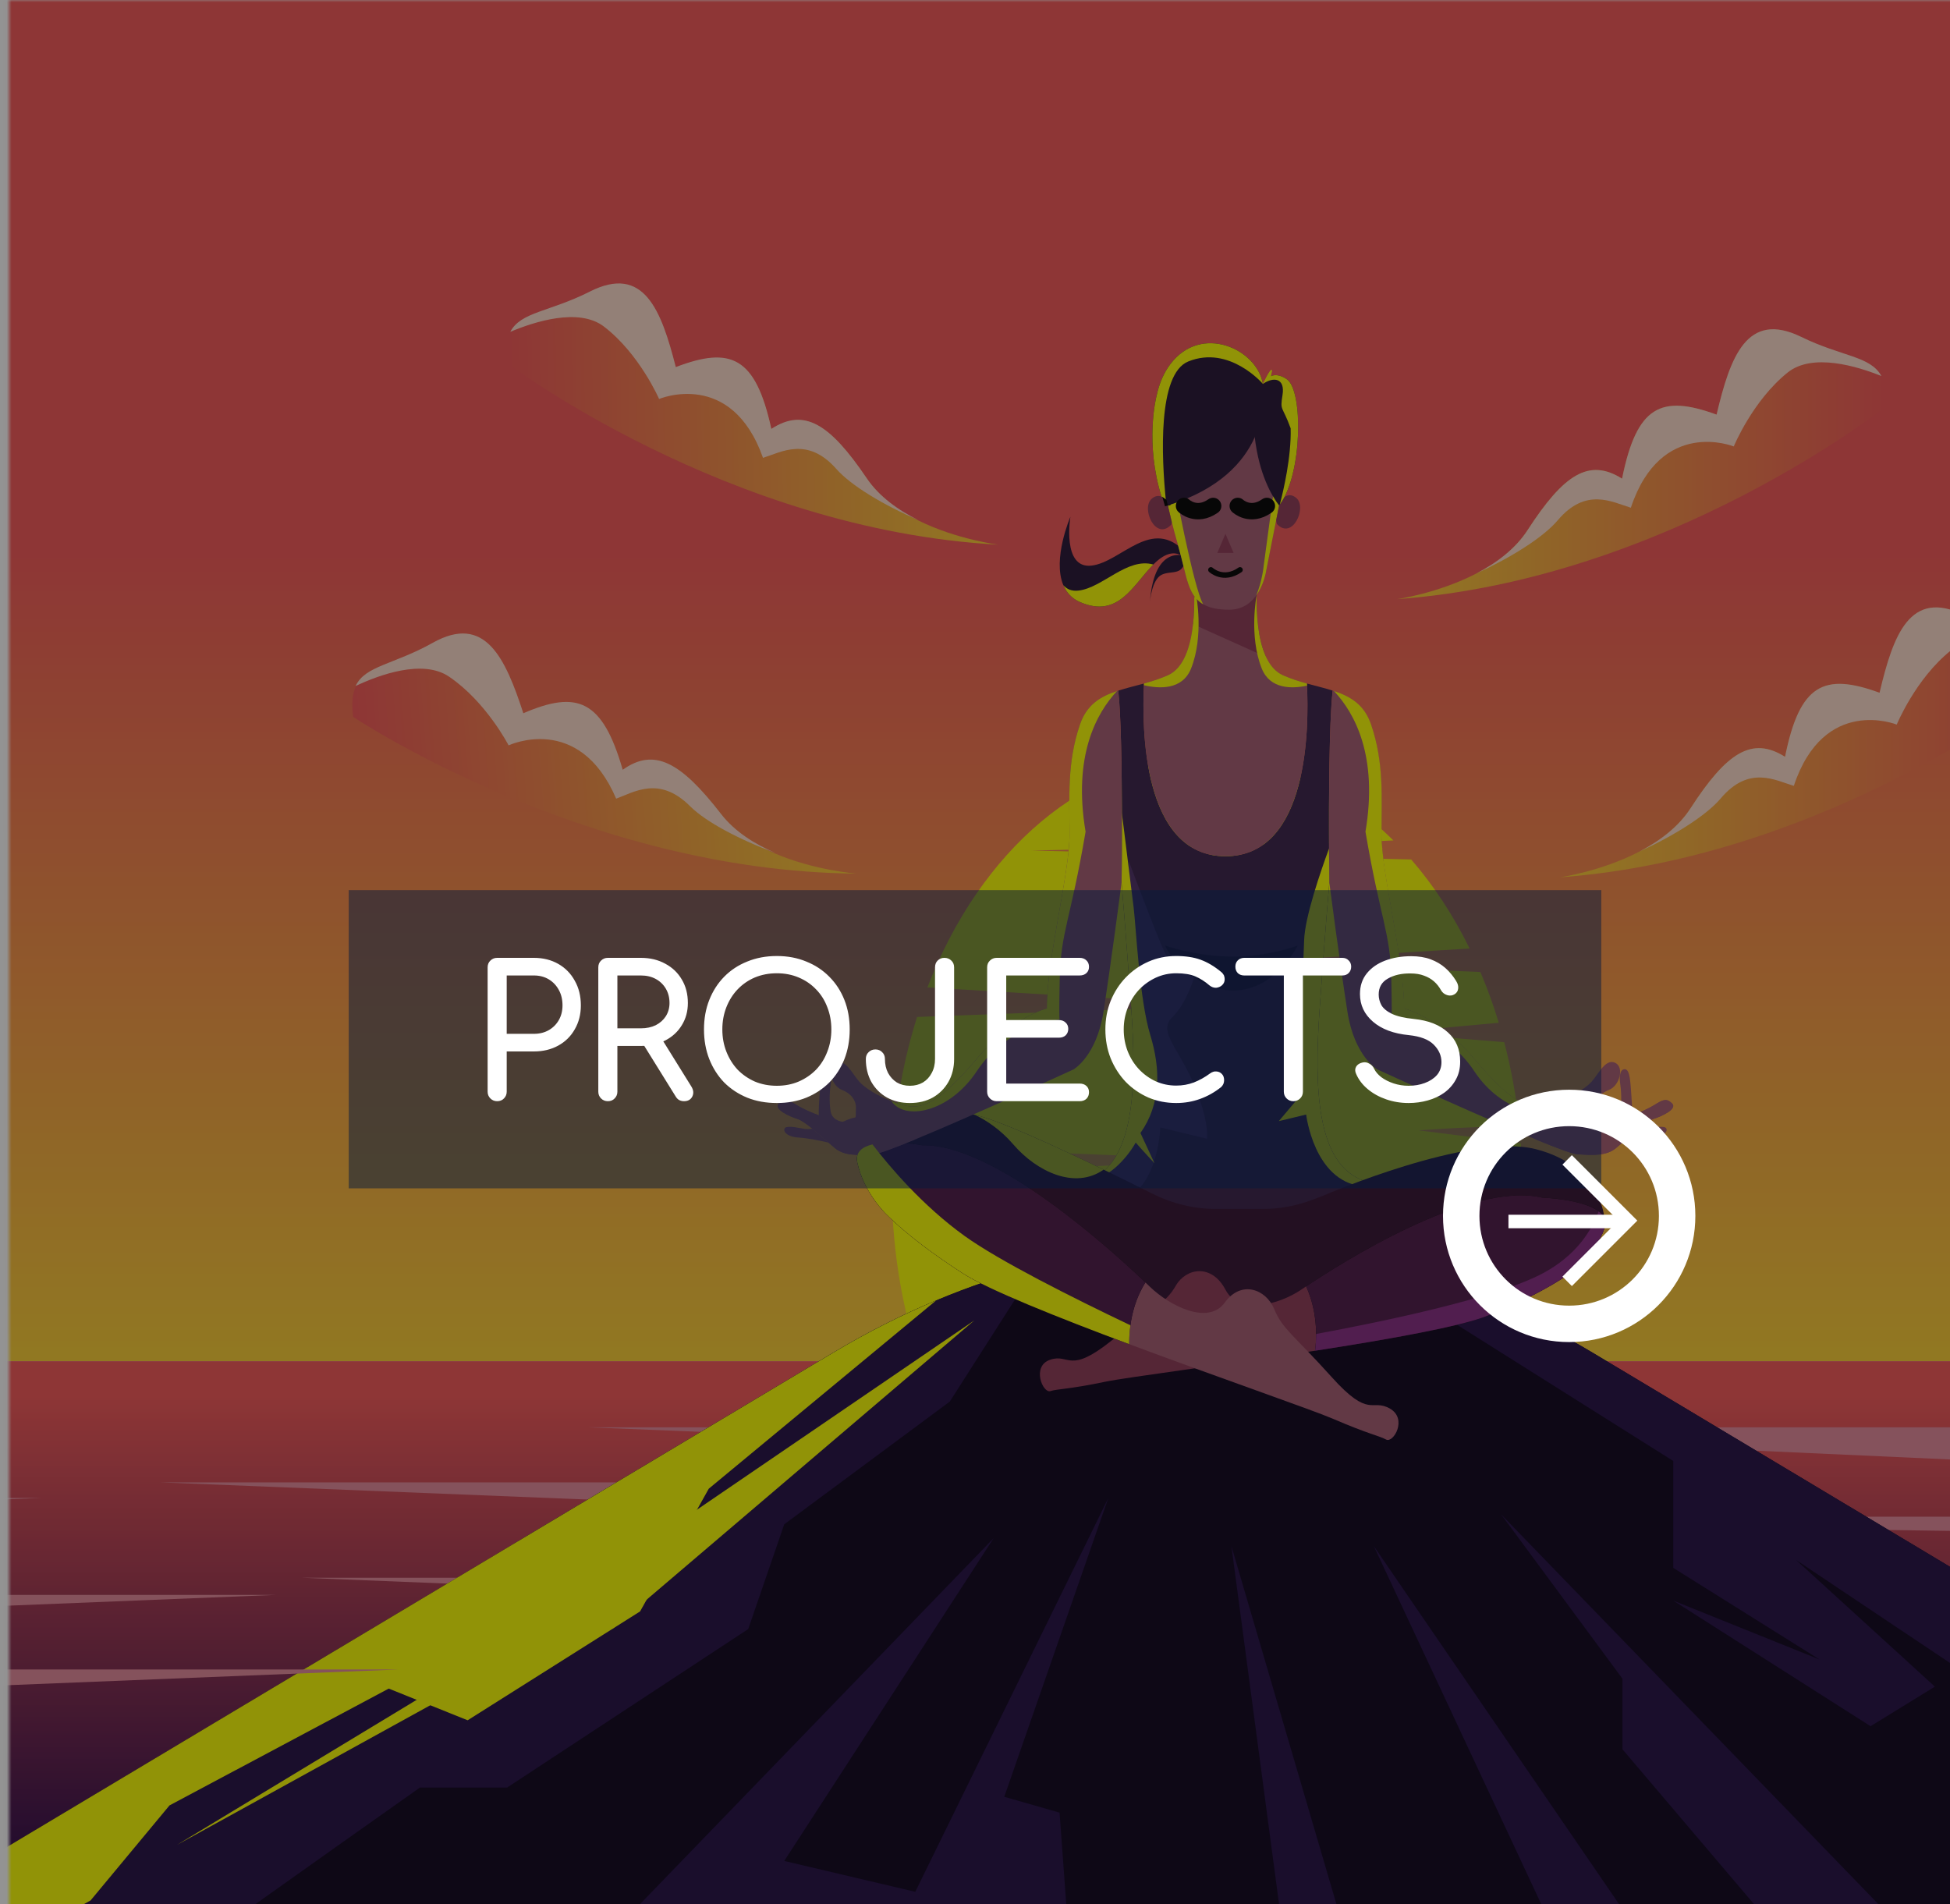 <svg width="425" height="415" viewBox="0 0 425 415" fill="none" xmlns="http://www.w3.org/2000/svg">
<rect x="0" y="0" width="425" height="415" fill="#333333" stroke="none"/>
<g clip-path="url(#clip0_189_166)">
<rect width="425" height="415" fill="white"/>
<mask id="mask0_189_166" style="mask-type:alpha" maskUnits="userSpaceOnUse" x="1" y="0" width="453" height="454">
<rect x="1.978" width="452.022" height="454" fill="#D9D9D9"/>
</mask>
<g mask="url(#mask0_189_166)">
<path d="M434.629 -22H-62.274V296.669H434.629V-22Z" fill="url(#paint0_linear_189_166)"/>
<path d="M331.781 258.236C331.781 309.632 301.018 351.295 263.071 351.295C225.123 351.295 194.362 309.632 194.362 258.236C194.362 257.529 194.366 256.824 194.381 256.122L268.375 252.829L194.638 249.815C195.297 239.893 197.102 230.419 199.879 221.641L268.373 219.136L202.128 215.21C213.595 185.472 236.582 165.175 263.069 165.175C278.264 165.175 292.307 171.856 303.685 183.168C285.266 184.14 224.728 185.374 224.728 185.374L307.563 187.318C312.447 192.941 316.743 199.478 320.304 206.726L270.684 209.748L322.644 211.842C324.156 215.388 325.498 219.084 326.655 222.907L302.774 225.089L327.849 227.14C329.399 233.059 330.518 239.251 331.155 245.651C324.551 245.188 309.189 246.361 309.189 246.361L331.454 249.165C331.671 252.153 331.781 255.179 331.781 258.236Z" fill="#FCFF00"/>
<path d="M434.629 296.67H-62.274V426.668H434.629V296.67Z" fill="url(#paint1_linear_189_166)"/>
<path d="M435.224 311.073H270.258L435.224 318.55V311.073Z" fill="#E5889A"/>
<path d="M435.221 330.562H207.005L435.221 333.794V330.562Z" fill="#E5889A"/>
<path d="M221.054 323.083H35.042L221.054 330.561" fill="#E5889A"/>
<path d="M251.943 343.869H65.931L251.943 351.347" fill="#E5889A"/>
<path d="M314.06 311.073H128.048L314.06 318.55" fill="#E5889A"/>
<path d="M434.629 347.245V426.668H-38.803L112.487 336.155H112.489L178.486 296.669L181.578 294.82C188.951 290.408 196.447 286.612 204.034 283.428C211.224 280.411 218.495 277.94 225.817 276.025C252.155 269.125 279.156 269.358 305.451 276.718C319.651 280.69 333.645 286.744 347.219 294.877L350.209 296.669L434.629 347.245Z" fill="#0C011C"/>
<path d="M434.629 368.882L391.45 339.986L421.708 367.596L407.686 376.222L364.683 348.844L396.546 361.669L364.683 341.712V318.415L302.903 279.502L305.451 276.718C319.651 280.69 333.645 286.744 347.219 294.878L350.209 296.669L434.629 347.245V368.882V368.882Z" fill="#220C44"/>
<path d="M225.817 276.025L207.005 305.473L170.926 332.22L163.076 355.048L110.523 389.595H91.524C91.524 389.595 64.243 408.83 39.325 426.668H-9.619C-10.171 424.813 -10.513 423.674 -10.513 423.674L112.487 336.155H112.489L178.486 296.669L181.578 294.82C188.951 290.408 196.447 286.611 204.034 283.428C211.224 280.411 218.495 277.94 225.817 276.025Z" fill="#220C44"/>
<path d="M297.571 257.417C297.293 257.808 297.03 258.173 296.783 258.521C295.59 260.192 294.736 261.389 294.125 262.243C292.591 264.388 292.591 264.388 292.591 264.388L267.086 271.018L241.58 264.388C241.58 264.388 241.58 264.388 236.601 257.417C237.412 257.166 238.163 256.839 238.86 256.439C247.445 251.495 247.651 235.469 246.56 219.933C245.377 203.131 244.449 192.386 244.449 192.386C244.449 192.386 244.536 185.561 244.515 177.229C244.494 167.603 244.332 155.963 243.725 150.516C245.479 149.952 247.38 149.506 249.337 148.969C248.847 158.35 248.875 186.616 267.086 186.616C285.297 186.616 285.325 158.35 284.834 148.969C286.792 149.506 288.693 149.952 290.447 150.516C289.665 157.545 289.618 174.899 289.663 184.919C289.667 185.946 289.674 186.895 289.68 187.749C289.699 190.603 289.722 192.386 289.722 192.386C289.722 192.386 288.794 203.131 287.612 219.933C286.431 236.732 286.769 254.101 297.571 257.417Z" fill="#381F49"/>
<path d="M238.157 257.417C238.435 257.808 238.699 258.173 238.945 258.521C240.138 260.192 240.992 261.389 241.604 262.243C242.084 262.168 242.585 262.085 243.107 261.987C252.451 260.261 252.884 245.726 252.884 245.726L263.068 248.182C263.068 248.182 263.635 244.541 260.278 236.488C256.923 228.435 252.27 224.805 255.479 221.722C258.636 218.685 260.227 213.082 260.276 212.907C260.242 212.941 259.533 213.522 254.198 208.227C253.37 207.129 248.289 193.715 246.048 187.75C246.029 190.603 246.006 192.386 246.006 192.386C246.006 192.386 246.934 203.131 248.117 219.933C249.297 236.732 248.96 254.101 238.157 257.417Z" fill="#4D2D66"/>
<path d="M297.571 257.417C297.293 257.808 297.029 258.173 296.783 258.521C286.359 257.353 284.675 242.91 284.675 242.91L278.712 244.348L282.844 239.458C282.844 239.458 284.021 211.848 284.233 204.946C284.39 199.852 287.858 189.823 289.663 184.919C289.684 189.377 289.722 192.386 289.722 192.386C289.722 192.386 288.794 203.131 287.612 219.933C286.431 236.732 286.769 254.101 297.571 257.417Z" fill="#FCFF00"/>
<path d="M248.558 246.936C251.637 253.551 251.637 253.551 251.637 253.551C251.637 253.551 248.834 250.523 247.528 249.019C245.207 253.134 240.956 256.931 238.86 256.439C247.445 251.495 247.651 235.47 246.56 219.933C245.377 203.131 244.449 192.386 244.449 192.386C244.449 192.386 244.536 185.561 244.515 177.229C245.572 185.702 246.785 195.429 247.071 197.756C247.602 202.07 248.345 217.888 250.681 225.51C253.017 233.131 253.017 240.609 248.558 246.936Z" fill="#FCFF00"/>
<path d="M349.684 265.567L301.24 282.663C300.565 283.106 274.913 290.218 266.136 290.135C260.541 290.077 256.871 287.057 254.941 284.877L248.416 285.361L232.341 279.502C232.341 279.502 219.682 266.847 186.901 251.699C191.465 238.955 202.722 241.302 212.106 242.915C212.239 242.938 212.377 242.964 212.524 242.996C217.346 244.02 229.295 249.467 240.533 254.917C244.209 256.698 247.808 258.478 251.057 260.106C255.527 262.346 260.254 263.494 265.019 263.494H275.24C278.941 263.494 282.625 262.801 286.187 261.437L288.584 260.52C288.584 260.52 320.312 246.789 334.688 250.448C349.066 254.1 349.684 265.567 349.684 265.567Z" fill="#331031"/>
<path d="M286.788 294.191C287.467 288.057 286.134 283.354 284.855 280.432C291.976 275.69 315.751 260.694 331.522 260.694C333.18 260.694 334.724 260.86 336.113 261.188C336.247 261.194 347.741 261.617 349.534 265.548C349.824 266.187 349.837 266.869 349.572 267.634C347.474 273.679 342.261 277.251 342.207 277.289C337.824 280.395 331.766 283.518 324.2 286.573C319.261 288.563 307.023 291.056 286.788 294.191Z" fill="#808080"/>
<path d="M331.522 260.523V260.865C333.172 260.865 334.707 261.029 336.089 261.357L336.108 261.363H336.127C336.242 261.365 347.669 261.785 349.425 265.636C349.693 266.22 349.701 266.85 349.457 267.558C347.378 273.546 342.203 277.095 342.146 277.135C337.771 280.235 331.721 283.353 324.164 286.405C319.245 288.389 307.067 290.871 286.936 293.994C287.554 288.029 286.286 283.425 285.031 280.503C288.845 277.966 296.241 273.267 304.583 269.119C315.593 263.643 324.656 260.865 331.519 260.865L331.522 260.523ZM331.519 260.523C315.349 260.526 291.24 275.976 284.675 280.359C286.11 283.569 287.354 288.288 286.637 294.386C302.807 291.883 318.364 289.102 324.236 286.732C329.899 284.446 336.854 281.271 342.262 277.437C342.262 277.437 347.543 273.873 349.684 267.704C351.829 261.532 336.134 261.017 336.134 261.017C334.692 260.678 333.148 260.523 331.519 260.523Z" fill="black"/>
<path d="M286.637 294.386C266.544 297.495 245.507 300.184 240.947 301.133C232.721 302.847 230.568 302.675 228.922 303.189C227.276 303.704 224.745 297.705 228.922 296.333C233.099 294.961 232.971 299.591 242.213 292.217C251.452 284.846 253.984 284.158 256.262 280.218C258.541 276.275 264.111 275.418 267.084 281.075C270.056 286.733 278.793 284.334 283.602 281.075C283.876 280.891 284.235 280.647 284.673 280.359C286.11 283.569 287.355 288.288 286.637 294.386Z" fill="#8E3855"/>
<path d="M349.684 267.704C347.541 273.874 342.262 277.437 342.262 277.437C336.851 281.271 329.897 284.446 324.234 286.733C318.364 289.102 302.807 291.884 286.637 294.386C286.787 293.109 286.851 291.892 286.847 290.736C286.826 286.376 285.809 282.899 284.675 280.359C291.901 275.533 320.377 257.302 336.132 261.018C336.132 261.018 344.872 261.305 348.418 264.014C349.624 264.935 350.228 266.137 349.684 267.704Z" fill="#4C1847"/>
<path d="M245.97 292.725C226.336 285.385 214.531 280.355 209.881 277.352C202.754 272.747 197.127 268.39 193.154 264.407C193.105 264.358 188.361 259.736 186.98 253.322C186.817 252.566 186.885 251.933 187.186 251.39C187.983 249.952 190.446 249.192 194.311 249.192C197.679 249.192 200.964 249.773 200.996 249.779C201.136 249.779 201.257 249.776 201.38 249.776C216.939 249.776 241.963 272.408 249.454 279.541C247.853 282.155 245.999 286.524 245.97 292.725Z" fill="#808080"/>
<path d="M194.309 249.361C197.666 249.361 200.945 249.939 200.976 249.945L200.996 249.948H201.015C201.136 249.945 201.255 249.945 201.378 249.945C208.152 249.945 217.425 254.176 228.943 262.519C237.603 268.792 245.309 275.809 249.267 279.571C247.696 282.194 245.916 286.48 245.844 292.502C226.312 285.197 214.567 280.19 209.933 277.199C202.815 272.6 197.194 268.248 193.223 264.265C193.177 264.219 188.469 259.629 187.099 253.275C186.948 252.574 187.008 251.99 187.284 251.492C188.057 250.097 190.484 249.361 194.309 249.361ZM194.309 249.019C190.291 249.019 186.095 249.833 186.859 253.37C188.269 259.916 193.079 264.544 193.079 264.544C197.987 269.465 204.493 274.061 209.825 277.506C215.355 281.078 230.404 287.086 246.095 292.951C246.082 286.779 247.851 282.375 249.637 279.505C243.099 273.273 217.395 249.606 201.378 249.603C201.255 249.603 201.134 249.603 201.01 249.606C201.01 249.606 197.723 249.019 194.309 249.019Z" fill="black"/>
<path d="M246.095 292.947C265.591 300.232 286.066 307.299 290.461 309.194C298.393 312.614 300.54 312.896 302.107 313.747C303.674 314.601 306.861 309.203 302.89 306.971C298.921 304.739 298.516 309.341 290.23 300.12C281.944 290.9 279.521 289.692 277.72 285.32C275.919 280.945 270.515 278.932 266.931 283.896C263.346 288.86 254.992 284.659 250.611 280.434C250.363 280.192 250.036 279.878 249.634 279.502C247.851 282.372 246.082 286.775 246.095 292.947Z" fill="#A55B71"/>
<path d="M249.637 279.502C248.276 281.688 246.925 284.766 246.366 288.838C246.19 290.109 246.093 291.478 246.095 292.948C230.404 287.084 215.355 281.076 209.825 277.504C204.491 274.058 197.984 269.462 193.077 264.541C193.077 264.541 188.267 259.916 186.857 253.37C186.369 251.101 187.917 249.954 190.149 249.422C194.362 248.415 201.01 249.606 201.01 249.606C217 249.237 243.047 273.221 249.637 279.502Z" fill="#4C1847"/>
<path d="M180.563 249.018C178.359 248.524 175.751 248.018 174.116 247.931C170.824 247.759 170.362 245.875 171.457 245.648C172.553 245.418 174.241 245.875 175.424 246.045C175.834 246.102 176.448 246.076 177.07 246.007C178.255 246.971 179.514 248.095 180.563 249.018Z" fill="#A55B71"/>
<path d="M360.055 247.931C358.42 248.017 355.813 248.524 353.608 249.018C354.66 248.095 355.917 246.97 357.102 246.007C357.724 246.076 358.338 246.102 358.747 246.044C359.93 245.872 361.618 245.417 362.714 245.647C363.81 245.875 363.347 247.758 360.055 247.931Z" fill="#A55B71"/>
<path d="M244.449 192.386C244.449 192.386 242.003 211.017 240.484 220.617C238.966 230.218 233.986 233.074 233.986 233.074C233.986 233.074 212.341 243.028 199.483 248.325C194.969 250.183 191.535 251.469 190.507 251.547C186.551 251.846 183.958 251.846 181.964 250.218C181.574 249.899 181.096 249.485 180.563 249.019C179.514 248.095 178.255 246.971 177.07 246.007C175.791 244.963 174.596 244.106 173.831 243.873C171.994 243.318 168.516 241.687 169.748 240.485C170.982 239.286 171.742 239.674 173.608 240.83C174.713 241.515 176.201 242.185 177.237 242.616C177.237 242.616 177.242 242.616 177.252 242.622C177.959 242.921 178.45 243.102 178.45 243.102C178.45 243.102 178.45 243.091 178.45 243.071C178.441 242.864 178.41 241.59 178.609 238.903C178.83 235.947 178.896 233.074 180.034 233.033C181.174 232.987 181.257 234.86 181.066 236.073C180.879 237.287 180.635 240.189 181.066 242.372C181.329 243.695 182.502 244.296 183.648 244.509C184.402 244.647 185.141 244.618 185.604 244.518C186.15 244.397 186.373 244.023 186.464 243.525C186.568 242.956 186.5 242.225 186.551 241.515C186.647 240.189 185.791 238.429 183.483 237.532C181.174 236.634 180.096 232.559 182.185 231.615C184.273 230.675 185.791 234.103 187.309 235.774C188.518 237.103 191.025 238.728 194.294 239.985C195.134 240.31 196.028 240.609 196.963 240.874C201.52 242.159 205.506 239.418 213.102 230.502C220.695 221.587 228.164 219.789 228.164 219.789C228.1 209.332 233.101 190.301 233.101 181.986C233.101 173.671 232.53 166.216 235.379 157.902C236.859 153.573 239.837 151.799 243.466 150.602C243.551 150.571 243.638 150.545 243.725 150.516C244.855 160.674 244.449 192.386 244.449 192.386Z" fill="#A55B71"/>
<path d="M267.086 186.616C249.112 186.616 248.851 159.081 249.318 149.345C249.325 149.216 249.331 149.089 249.338 148.969C251.043 148.497 252.793 147.95 254.521 147.185C258.029 145.632 259.486 140.87 260.019 136.035C260.242 134.022 260.303 131.997 260.284 130.185C260.252 126.498 259.891 123.699 259.891 123.699L265.003 121.744C268.069 122.742 271.42 123.86 274.166 124.781C274.066 125.833 273.932 127.576 273.894 129.647C273.894 129.647 273.894 129.647 273.894 129.65C273.818 133.84 274.138 139.368 275.947 143.196C276.807 145.017 278.003 146.455 279.651 147.185C281.379 147.95 283.129 148.497 284.834 148.969C284.843 149.121 284.849 149.276 284.858 149.437C285.319 159.253 285.004 186.616 267.086 186.616Z" fill="#A55B71"/>
<path d="M260.019 136.035C260.694 129.923 259.891 123.699 259.891 123.699L265.002 121.744C268.069 122.742 271.42 123.86 274.165 124.781C273.862 127.97 273.246 137.476 275.947 143.196L260.019 136.035Z" fill="#8E3855"/>
<path d="M360.343 243.876C359.576 244.109 358.38 244.966 357.102 246.01C355.917 246.974 354.66 248.098 353.609 249.022C353.078 249.487 352.598 249.902 352.209 250.221C350.218 251.849 347.623 251.849 343.667 251.547C339.713 251.248 300.187 233.077 300.187 233.077C300.187 233.077 295.208 230.221 293.689 220.62C292.171 211.02 289.725 192.389 289.725 192.389C289.725 192.389 289.319 160.677 290.449 150.519C294.195 151.718 297.278 153.475 298.794 157.905C301.642 166.219 301.073 173.677 301.073 181.992C301.073 190.306 306.072 209.335 306.01 219.792C306.01 219.792 313.479 221.592 321.072 230.505C328.666 239.421 332.654 242.162 337.211 240.876C341.768 239.591 345.344 237.448 346.865 235.774C348.383 234.103 349.903 230.675 351.991 231.618C354.078 232.562 353.004 236.631 350.691 237.532C348.383 238.429 347.527 240.189 347.623 241.515C347.716 242.847 347.4 244.259 348.572 244.515C349.742 244.771 352.67 244.558 353.106 242.372C353.539 240.189 353.292 237.287 353.106 236.073C352.917 234.86 353.001 232.987 354.142 233.028C355.28 233.074 355.344 235.941 355.565 238.901C355.788 241.857 355.724 243.1 355.724 243.1C355.724 243.1 358.699 241.987 360.563 240.828C362.432 239.671 363.19 239.286 364.424 240.485C365.658 241.688 362.177 243.315 360.343 243.876Z" fill="#A55B71"/>
<path d="M258.415 121.214C258.415 121.214 251.58 118.384 250.631 131.157C250.631 131.157 251.011 126.27 253.226 125.243C255.44 124.217 258.099 125.758 258.415 121.214Z" fill="#251333"/>
<path d="M258.982 122.58C258.883 122.405 256.481 118.22 251.833 122.586C251.677 122.733 251.522 122.882 251.372 123.035C246.88 127.544 243.767 134.806 235.441 131.243C233.577 130.443 232.421 129.12 231.75 127.533C229.327 121.795 233.29 112.64 233.29 112.64C233.29 112.64 231.392 124.041 237.911 123.27C244.428 122.5 251.074 112.384 258.415 120.443L258.982 122.58Z" fill="#251333"/>
<path d="M251.372 123.035C246.88 127.545 243.767 134.807 235.441 131.243C233.576 130.444 232.421 129.121 231.75 127.533C232.487 128.396 233.557 128.894 235.097 128.712C240.34 128.091 245.666 121.424 251.372 123.035Z" fill="#FCFF00"/>
<path d="M254.262 109.026C254.332 109.333 254.424 109.707 254.53 110.165C254.424 109.796 254.307 109.391 254.183 108.948C254.211 108.971 254.236 108.997 254.262 109.026Z" fill="#808080" stroke="black" stroke-width="1.192"/>
<path d="M254.661 110.121C254.638 110.216 254.617 110.316 254.593 110.419C254.57 110.33 254.551 110.244 254.529 110.164C254.572 110.15 254.619 110.135 254.661 110.121Z" fill="#808080" stroke="black" stroke-width="1.192"/>
<path d="M280.249 102.712L278.956 109.255L278.145 113.362L275.945 124.484C275.945 124.484 275.529 127.392 273.794 129.785C272.581 131.462 270.723 132.885 267.907 132.885C265.37 132.885 263.565 132.468 262.238 131.7C259.989 130.4 259.108 128.088 258.352 125.071C256.98 119.287 256.033 116.506 255.381 113.748C254.818 111.378 254.472 109.92 254.262 109.025C253.922 107.599 253.922 107.599 253.922 107.599L256.581 102.977L261.516 94.398L268.731 89.428L274.174 87.541L280.236 102.681L280.249 102.712Z" fill="#A55B71"/>
<path d="M280.249 102.713L278.956 109.256L278.145 113.363L275.945 124.485C275.945 124.485 275.529 127.392 273.794 129.785C275.132 126.584 275.425 123.265 275.425 123.265L278.145 103.038L280.237 102.681L280.249 102.713Z" fill="#FCFF00"/>
<path d="M262.238 131.701C259.989 130.401 259.108 128.088 258.352 125.071C256.98 119.287 256.033 116.506 255.381 113.748C254.819 111.378 254.472 109.92 254.262 109.026C253.922 107.599 253.922 107.599 253.922 107.599L255.725 104.467C255.725 104.467 260.081 128.08 262.238 131.701Z" fill="#FCFF00"/>
<path d="M278.298 114.199C278.221 113.952 278.175 113.664 278.145 113.362L278.956 109.255C279.699 108.306 281.009 107.225 282.538 108.542C284.923 110.598 281.687 117.8 278.298 114.199Z" fill="#8E3855"/>
<path d="M254.53 110.165C254.424 109.796 254.307 109.391 254.183 108.948C254.211 108.971 254.236 109 254.262 109.026C254.332 109.333 254.424 109.707 254.53 110.165Z" fill="#808080" stroke="black" stroke-width="1.192"/>
<path d="M255.381 113.751C255.353 113.97 255.313 114.174 255.253 114.358C251.866 117.959 248.628 110.757 251.015 108.701C251.796 108.025 252.525 107.982 253.145 108.226C253.538 108.376 253.886 108.643 254.183 108.945C254.306 109.388 254.423 109.796 254.529 110.162C254.551 110.245 254.57 110.328 254.593 110.418C254.791 111.257 255.045 112.345 255.381 113.751Z" fill="#8E3855"/>
<path d="M254.53 110.165C254.424 109.796 254.307 109.391 254.183 108.948C254.211 108.971 254.236 109 254.262 109.026C254.332 109.333 254.424 109.707 254.53 110.165Z" fill="#808080" stroke="black" stroke-width="1.29"/>
<path d="M278.931 109.96C278.88 110.032 278.829 110.098 278.778 110.164C277.143 108.041 274.418 103.345 273.473 95.297C273.248 93.379 273.123 91.268 273.14 88.956L275.251 83.67C275.272 83.626 275.293 83.583 275.314 83.543C275.489 83.227 276.022 82.387 276.954 81.984C277.793 81.622 278.958 81.613 280.481 82.669C284.074 85.156 283.845 103.385 278.931 109.96Z" fill="#251333"/>
<path d="M273.473 95.298C271.069 100.667 265.833 106.615 254.661 110.121C254.618 110.135 254.571 110.15 254.529 110.164C254.423 109.707 254.332 109.333 254.261 109.025C254.236 108.996 254.21 108.971 254.183 108.945C254.147 108.91 254.113 108.873 254.075 108.838C253.803 108.582 253.491 108.358 253.144 108.226C249.562 96.606 251.896 86.96 252.074 86.27C252.076 86.255 252.078 86.241 252.083 86.227C252.622 83.71 253.569 81.355 255.081 79.356C261.832 70.443 273.985 76.1 275.25 83.67C275.25 83.67 276.251 89.097 273.473 95.298Z" fill="#251333"/>
<path d="M269.766 110.27C269.766 110.27 272.458 112.827 276.113 110.27" stroke="black" stroke-width="3.576" stroke-linecap="round" stroke-linejoin="round"/>
<path d="M258.059 110.27C258.059 110.27 260.751 112.827 264.406 110.27" stroke="black" stroke-width="3.576" stroke-linecap="round" stroke-linejoin="round"/>
<path d="M263.913 124.197C263.913 124.197 266.606 126.754 270.261 124.197" stroke="black" stroke-width="1.192" stroke-linecap="round" stroke-linejoin="round"/>
<path d="M267.086 116.349L265.315 120.507H268.859L267.086 116.349Z" fill="#8E3855"/>
<path d="M199.483 248.325C194.967 250.183 191.535 251.469 190.507 251.549C186.551 251.848 183.958 251.848 181.964 250.218C181.574 249.898 181.096 249.484 180.565 249.018C179.514 248.095 178.257 246.971 177.072 246.007C175.794 244.966 174.598 244.109 173.834 243.873C171.997 243.318 168.518 241.684 169.75 240.485C170.982 239.286 171.742 239.671 173.611 240.827C174.715 241.512 176.203 242.182 177.237 242.613C177.237 242.613 177.242 242.613 177.252 242.619C177.339 242.648 177.819 242.812 178.45 243.068C179.374 243.453 180.62 244.043 181.414 244.727C181.964 245.202 182.68 244.926 183.651 244.506C184.415 244.169 185.339 243.744 186.466 243.522C187.53 243.309 188.772 243.278 190.236 243.672C195.213 245.012 195.888 245.814 195.888 245.814C195.888 245.814 197.844 246.637 199.483 248.325Z" fill="#A55B71"/>
<path d="M334.688 248.325C339.205 250.183 342.637 251.469 343.664 251.549C347.62 251.848 350.213 251.848 352.207 250.218C352.598 249.898 353.076 249.484 353.607 249.018C354.658 248.095 355.915 246.971 357.1 246.007C358.378 244.966 359.574 244.109 360.338 243.873C362.175 243.318 365.653 241.684 364.422 240.485C363.188 239.286 362.43 239.671 360.561 240.827C359.457 241.512 357.968 242.182 356.934 242.613C356.934 242.613 356.93 242.613 356.919 242.619C356.832 242.648 356.352 242.812 355.722 243.068C354.798 243.453 353.551 244.043 352.757 244.727C352.207 245.202 351.492 244.926 350.521 244.506C349.757 244.169 348.833 243.744 347.705 243.522C346.642 243.309 345.399 243.278 343.936 243.672C338.959 245.012 338.283 245.814 338.283 245.814C338.283 245.814 336.33 246.637 334.688 248.325Z" fill="#A55B71"/>
<path d="M253.922 206.074C253.922 206.074 260.314 208.389 268.351 208.472C276.389 208.556 282.844 206.074 282.844 206.074C282.844 206.074 277.782 216.387 268.098 215.847C260.067 215.395 254.427 207.704 253.922 206.074Z" fill="#251333"/>
<path d="M230.93 222.205C230.954 222.202 230.966 222.202 230.966 222.202C230.966 222.202 230.949 222.317 230.93 222.205Z" fill="#A55B71"/>
<path d="M236.601 181.267C233.305 200.631 231.177 203.125 230.967 213.286C230.818 220.476 230.88 221.955 230.931 222.205C230.224 222.288 219.353 223.683 212.919 233.419C206.876 242.559 197.099 244.27 194.294 239.985C195.135 240.31 196.029 240.609 196.963 240.873C201.52 242.159 205.506 239.418 213.102 230.502C220.695 221.586 228.164 219.789 228.164 219.789C228.1 209.332 233.101 190.301 233.101 181.986C233.101 173.671 232.53 166.216 235.38 157.902C236.86 153.573 239.837 151.798 243.466 150.602C238.939 155.434 233.817 164.781 236.601 181.267Z" fill="#FCFF00"/>
<path d="M297.603 181.267C300.898 200.631 303.026 203.125 303.236 213.286C303.385 220.476 303.323 221.955 303.272 222.205C303.98 222.288 314.85 223.683 321.284 233.419C327.328 242.559 337.104 244.27 339.91 239.985C339.069 240.31 338.175 240.609 337.24 240.873C332.683 242.159 328.697 239.418 321.102 230.502C313.508 221.586 306.039 219.789 306.039 219.789C306.103 209.332 301.102 190.301 301.102 181.986C301.102 173.671 301.673 166.216 298.824 157.902C297.344 153.573 294.366 151.798 290.737 150.602C295.265 155.434 300.387 164.781 297.603 181.267Z" fill="#FCFF00"/>
<path d="M284.857 149.437C281.589 150.133 276.809 150.245 274.996 145.698C272.165 138.597 273.851 129.866 273.893 129.65C273.817 133.84 274.138 139.368 275.947 143.196C276.807 145.017 278.002 146.455 279.65 147.185C281.379 147.95 283.129 148.497 284.834 148.968C284.842 149.121 284.849 149.276 284.857 149.437Z" fill="#FCFF00"/>
<path d="M259.592 145.698C257.7 150.444 252.582 150.116 249.318 149.345C249.325 149.216 249.331 149.089 249.337 148.968C251.043 148.497 252.792 147.95 254.521 147.185C258.029 145.632 259.486 140.869 260.019 136.035C260.242 134.021 260.303 131.997 260.284 130.185L260.694 129.647C260.694 129.647 262.459 138.508 259.592 145.698Z" fill="#FCFF00"/>
<path d="M278.931 109.96C279.733 106.903 281.46 99.552 281.296 93.354C279.455 88.272 278.95 89.713 279.525 86.069C280.103 82.425 277.627 82.039 275.251 83.67C275.272 83.627 275.293 83.584 275.314 83.543C278.111 78.016 276.954 81.985 276.954 81.985C277.793 81.622 278.958 81.614 280.481 82.669C284.074 85.157 283.845 103.386 278.931 109.96Z" fill="#FCFF00"/>
<path d="M275.25 83.67C275.25 83.67 267.96 75.139 258.984 78.78C252.246 81.516 253.187 99.859 254.075 108.838C253.803 108.582 253.491 108.358 253.144 108.226C249.562 96.606 251.896 86.96 252.074 86.27C252.076 86.255 252.078 86.241 252.083 86.227C252.622 83.71 253.569 81.355 255.081 79.356C261.832 70.443 273.985 76.1 275.25 83.67Z" fill="#FCFF00"/>
<path d="M276.954 81.985L275.251 83.67C275.272 83.627 275.293 83.584 275.314 83.543C278.111 78.016 276.954 81.985 276.954 81.985Z" fill="#FCFF00"/>
<path d="M246.367 288.838C246.19 290.109 246.093 291.478 246.095 292.948C230.404 287.083 215.355 281.075 209.825 277.503C204.491 274.058 197.984 269.462 193.077 264.541C193.077 264.541 188.267 259.916 186.857 253.37C186.369 251.101 187.917 249.953 190.149 249.421C193.871 254.27 201.07 262.781 210.229 269.37C217.773 274.797 233.693 282.798 246.367 288.838Z" fill="#FCFF00"/>
<path d="M204.034 283.428L154.477 324.455L139.507 351.202L101.923 374.927L84.722 368.025L36.945 393.478L19.747 414.186L-2.684 426.668H-38.803L178.486 296.669L181.578 294.82C188.951 290.408 196.447 286.612 204.034 283.428Z" fill="#FCFF00"/>
<path d="M349.684 267.704C347.542 273.874 342.262 277.437 342.262 277.437C336.852 281.271 329.897 284.446 324.234 286.733C318.364 289.102 302.808 291.884 286.637 294.386C286.788 293.109 286.851 291.892 286.847 290.736C301.969 287.935 326.427 282.818 336.366 277.454C343.373 273.672 346.777 268.464 348.419 264.014C349.625 264.935 350.228 266.137 349.684 267.704Z" fill="#872983"/>
<path d="M212.352 287.776L130.597 343.572L128.048 348.844L133.414 355.048L212.352 287.776Z" fill="#FCFF00"/>
<path d="M98.419 365.87L38.538 402.106L101.923 367.165" fill="#FCFF00"/>
<path d="M230.931 395.054L233.247 426.668H128.207L216.567 335.232L170.926 405.589L199.483 412.311L241.561 326.471L218.88 391.603L230.931 395.054Z" fill="#220C44"/>
<path d="M268.383 336.958L294.696 426.668H280.317L268.383 336.958Z" fill="#220C44"/>
<path d="M299.416 336.958L360.864 426.668H341.366L299.416 336.958Z" fill="#220C44"/>
<path d="M420.686 426.668H392.193L353.609 381.249V365.868L327.167 330.055L420.686 426.668Z" fill="#220C44"/>
<path d="M60.043 347.608L-62.274 352.526V347.608H60.043Z" fill="#E5889A"/>
<path d="M8.917 326.471L-62.274 329.333V326.471H8.917Z" fill="#E5889A"/>
<path d="M86.952 363.857L-62.274 369.857V363.857H86.952Z" fill="#E5889A"/>
<path d="M411.076 88.576C411.076 88.576 363.474 126.305 304.476 130.584C304.476 130.584 313.439 129.319 321.795 124.973C321.802 124.97 321.81 124.965 321.819 124.962C326.121 122.721 330.262 119.664 332.931 115.543C340.788 103.408 346.309 99.773 353.529 104.323C356.714 88.453 362.023 85.942 374.127 90.362C377.1 77.811 380.71 67.624 392.602 73.437C401.421 77.745 407.67 77.573 410.049 81.956C410.881 83.48 411.242 85.562 411.076 88.576Z" fill="url(#paint2_linear_189_166)"/>
<path d="M410.049 81.956C404.797 79.836 395.036 76.848 389.629 81.179C381.984 87.302 377.871 97.302 377.871 97.302C377.871 97.302 362.023 90.877 355.441 110.659C351.406 109.448 345.672 106.106 339.514 113.385C336.342 117.136 329.283 121.545 321.819 124.962C326.121 122.721 330.262 119.664 332.931 115.543C340.788 103.408 346.309 99.773 353.529 104.323C356.715 88.453 362.023 85.942 374.127 90.362C377.1 77.811 380.71 67.624 392.602 73.437C401.421 77.745 407.671 77.573 410.049 81.956Z" fill="#FFDDCC"/>
<path d="M446.595 149.197C446.595 149.197 398.992 186.926 339.994 191.205C339.994 191.205 348.958 189.94 357.314 185.594C357.32 185.591 357.329 185.585 357.337 185.583C361.639 183.342 365.78 180.285 368.45 176.163C376.307 164.029 381.828 160.394 389.048 164.944C392.233 149.074 397.542 146.563 409.646 150.983C412.619 138.432 416.229 128.245 428.12 134.058C436.939 138.366 443.189 138.193 445.567 142.577C446.4 144.101 446.761 146.183 446.595 149.197Z" fill="url(#paint3_linear_189_166)"/>
<path d="M445.567 142.577C440.316 140.457 430.554 137.469 425.148 141.8C417.503 147.923 413.39 157.923 413.39 157.923C413.39 157.923 397.542 151.498 390.959 171.28C386.924 170.069 381.191 166.727 375.032 174.006C371.86 177.757 364.801 182.166 357.337 185.583C361.639 183.342 365.78 180.285 368.45 176.163C376.307 164.029 381.828 160.394 389.048 164.944C392.233 149.074 397.542 146.563 409.646 150.983C412.619 138.432 416.229 128.245 428.12 134.058C436.939 138.366 443.189 138.193 445.567 142.577Z" fill="#FFDDCC"/>
<path d="M110.291 78.979C110.291 78.979 158.511 115.522 217.61 118.709C217.61 118.709 208.622 117.615 200.193 113.457C200.187 113.455 200.178 113.449 200.17 113.446C195.83 111.303 191.639 108.346 188.904 104.309C180.853 92.423 175.272 88.919 168.119 93.557C164.684 77.885 159.333 75.491 147.291 80.089C144.12 67.702 140.349 57.67 128.541 63.643C119.784 68.071 113.528 68.012 111.217 72.398C110.408 73.924 110.079 75.994 110.291 78.979Z" fill="url(#paint4_linear_189_166)"/>
<path d="M111.213 72.323C116.436 70.124 126.158 66.981 131.635 71.178C139.378 77.111 143.648 86.954 143.648 86.954C143.648 86.954 159.407 80.29 166.298 99.79C170.317 98.515 176.003 95.095 182.277 102.202C185.509 105.864 192.64 110.108 200.161 113.36C195.822 111.216 191.631 108.26 188.897 104.221C180.849 92.33 175.268 88.826 168.113 93.471C164.682 77.788 159.331 75.395 147.287 80.002C144.12 67.607 140.351 57.569 128.541 63.553C119.782 67.988 113.526 67.932 111.213 72.323Z" fill="#FFDDCC"/>
<path d="M76.981 156.246C76.981 156.246 127.398 189.956 186.673 190.397C186.673 190.397 177.621 189.731 168.943 186.03C168.936 186.027 168.927 186.022 168.919 186.02C164.45 184.111 160.082 181.397 157.103 177.555C148.335 166.243 142.543 163.054 135.673 167.937C131.291 152.694 125.796 150.586 114.036 155.652C110.117 143.625 105.74 133.94 94.297 140.347C85.81 145.096 79.553 145.322 77.508 149.738C76.791 151.274 76.586 153.323 76.981 156.246Z" fill="url(#paint5_linear_189_166)"/>
<path d="M77.51 149.509C82.597 147.112 92.126 143.584 97.862 147.468C105.972 152.959 110.849 162.452 110.849 162.452C110.849 162.452 126.198 155.19 134.293 174.067C138.233 172.632 143.708 169.013 150.421 175.724C153.879 179.182 161.272 183.038 168.995 185.901C164.523 183.986 160.15 181.265 157.166 177.414C148.384 166.075 142.587 162.877 135.718 167.768C131.319 152.492 125.821 150.377 114.06 155.449C110.128 143.396 105.74 133.689 94.298 140.105C85.812 144.861 79.554 145.085 77.51 149.509Z" fill="#FFDDCC"/>
<path d="M240.533 254.917C234.266 259.341 225.908 255.317 220.846 249.421C217.99 246.096 214.87 244.124 212.524 242.996C217.346 244.02 229.295 249.467 240.533 254.917Z" fill="#FCFF00"/>
</g>
<rect width="452.022" height="454" fill="#101010" fill-opacity="0.45"/>
<rect x="76" y="194" width="273" height="65" fill="#041B3F" fill-opacity="0.5"/>
<path d="M342 290C328.176 290 317 278.824 317 265C317 251.176 328.176 240 342 240C355.824 240 367 251.176 367 265C367 278.824 355.824 290 342 290ZM342 242.941C329.794 242.941 319.941 252.794 319.941 265C319.941 277.206 329.794 287.059 342 287.059C354.206 287.059 364.059 277.206 364.059 265C364.059 252.794 354.206 242.941 342 242.941Z" fill="white" stroke="white" stroke-width="5"/>
<path d="M342.588 280.294L340.529 278.235L352.735 266.029L340.529 253.823L342.588 251.765L356.853 266.029L342.588 280.294Z" fill="white"/>
<path d="M328.764 264.749H353.764V267.69H328.764V264.749Z" fill="white"/>
<path d="M108.357 240C107.77 240 107.277 239.8 106.877 239.4C106.477 239 106.277 238.507 106.277 237.92V210.84C106.277 210.227 106.477 209.733 106.877 209.36C107.277 208.96 107.77 208.76 108.357 208.76H116.357C118.357 208.76 120.13 209.2 121.677 210.08C123.223 210.96 124.423 212.187 125.277 213.76C126.157 215.307 126.597 217.093 126.597 219.12C126.597 221.067 126.157 222.8 125.277 224.32C124.423 225.84 123.223 227.027 121.677 227.88C120.13 228.733 118.357 229.16 116.357 229.16H110.437V237.92C110.437 238.507 110.237 239 109.837 239.4C109.463 239.8 108.97 240 108.357 240ZM110.437 225.32H116.357C117.583 225.32 118.663 225.053 119.597 224.52C120.53 223.987 121.263 223.253 121.797 222.32C122.33 221.387 122.597 220.32 122.597 219.12C122.597 217.84 122.33 216.72 121.797 215.76C121.263 214.773 120.53 214 119.597 213.44C118.663 212.88 117.583 212.6 116.357 212.6H110.437V225.32ZM132.479 240C131.892 240 131.399 239.8 130.999 239.4C130.599 239 130.399 238.507 130.399 237.92V210.84C130.399 210.227 130.599 209.733 130.999 209.36C131.399 208.96 131.892 208.76 132.479 208.76H139.679C141.679 208.76 143.452 209.187 144.999 210.04C146.545 210.867 147.745 212.013 148.599 213.48C149.479 214.947 149.919 216.653 149.919 218.6C149.919 220.413 149.479 222.027 148.599 223.44C147.745 224.853 146.545 225.96 144.999 226.76C143.452 227.56 141.679 227.96 139.679 227.96H134.559V237.92C134.559 238.507 134.359 239 133.959 239.4C133.585 239.8 133.092 240 132.479 240ZM149.079 240C148.705 240 148.359 239.92 148.039 239.76C147.745 239.6 147.492 239.347 147.279 239L140.079 227.4L144.119 226.24L150.679 236.8C151.159 237.573 151.225 238.307 150.879 239C150.532 239.667 149.932 240 149.079 240ZM134.559 224.12H139.679C140.905 224.12 141.985 223.893 142.919 223.44C143.852 222.96 144.585 222.307 145.119 221.48C145.652 220.627 145.919 219.667 145.919 218.6C145.919 217.427 145.652 216.387 145.119 215.48C144.585 214.573 143.852 213.867 142.919 213.36C141.985 212.853 140.905 212.6 139.679 212.6H134.559V224.12ZM169.312 240.4C166.965 240.4 164.819 240.013 162.872 239.24C160.925 238.44 159.245 237.333 157.832 235.92C156.445 234.48 155.365 232.787 154.592 230.84C153.819 228.867 153.432 226.707 153.432 224.36C153.432 222.013 153.819 219.867 154.592 217.92C155.365 215.973 156.445 214.293 157.832 212.88C159.245 211.44 160.925 210.333 162.872 209.56C164.819 208.76 166.965 208.36 169.312 208.36C171.659 208.36 173.792 208.76 175.712 209.56C177.659 210.333 179.339 211.44 180.752 212.88C182.165 214.293 183.259 215.973 184.032 217.92C184.805 219.867 185.192 222.013 185.192 224.36C185.192 226.707 184.805 228.867 184.032 230.84C183.259 232.787 182.165 234.48 180.752 235.92C179.339 237.333 177.659 238.44 175.712 239.24C173.792 240.013 171.659 240.4 169.312 240.4ZM169.312 236.64C171.045 236.64 172.632 236.333 174.072 235.72C175.539 235.08 176.805 234.213 177.872 233.12C178.939 232 179.752 230.693 180.312 229.2C180.899 227.707 181.192 226.093 181.192 224.36C181.192 222.627 180.899 221.013 180.312 219.52C179.752 218.027 178.939 216.733 177.872 215.64C176.805 214.52 175.539 213.653 174.072 213.04C172.632 212.427 171.045 212.12 169.312 212.12C167.579 212.12 165.979 212.427 164.512 213.04C163.072 213.653 161.819 214.52 160.752 215.64C159.712 216.733 158.899 218.027 158.312 219.52C157.725 221.013 157.432 222.627 157.432 224.36C157.432 226.093 157.725 227.707 158.312 229.2C158.899 230.693 159.712 232 160.752 233.12C161.819 234.213 163.072 235.08 164.512 235.72C165.979 236.333 167.579 236.64 169.312 236.64ZM198.308 240.4C196.441 240.4 194.775 240 193.308 239.2C191.868 238.373 190.735 237.24 189.908 235.8C189.108 234.333 188.708 232.667 188.708 230.8C188.708 230.187 188.908 229.693 189.308 229.32C189.708 228.92 190.201 228.72 190.788 228.72C191.401 228.72 191.895 228.92 192.268 229.32C192.668 229.693 192.868 230.187 192.868 230.8C192.868 231.947 193.095 232.96 193.548 233.84C194.028 234.72 194.668 235.413 195.468 235.92C196.295 236.4 197.241 236.64 198.308 236.64C199.375 236.64 200.321 236.4 201.148 235.92C201.975 235.413 202.615 234.72 203.068 233.84C203.548 232.96 203.788 231.947 203.788 230.8V210.84C203.788 210.227 203.975 209.733 204.348 209.36C204.748 208.96 205.241 208.76 205.828 208.76C206.441 208.76 206.948 208.96 207.348 209.36C207.748 209.733 207.948 210.227 207.948 210.84V230.8C207.948 232.667 207.535 234.333 206.708 235.8C205.881 237.24 204.748 238.373 203.308 239.2C201.868 240 200.201 240.4 198.308 240.4ZM217.227 240C216.64 240 216.147 239.8 215.747 239.4C215.347 239 215.147 238.507 215.147 237.92V210.84C215.147 210.227 215.347 209.733 215.747 209.36C216.147 208.96 216.64 208.76 217.227 208.76H235.307C235.92 208.76 236.414 208.947 236.787 209.32C237.16 209.667 237.347 210.133 237.347 210.72C237.347 211.28 237.16 211.733 236.787 212.08C236.414 212.427 235.92 212.6 235.307 212.6H219.307V222.32H230.787C231.4 222.32 231.894 222.507 232.267 222.88C232.64 223.227 232.827 223.68 232.827 224.24C232.827 224.8 232.64 225.267 232.267 225.64C231.894 225.987 231.4 226.16 230.787 226.16H219.307V236.16H235.307C235.92 236.16 236.414 236.333 236.787 236.68C237.16 237.027 237.347 237.48 237.347 238.04C237.347 238.627 237.16 239.107 236.787 239.48C236.414 239.827 235.92 240 235.307 240H217.227ZM256.355 240.4C254.195 240.4 252.168 240 250.275 239.2C248.408 238.373 246.768 237.24 245.355 235.8C243.968 234.333 242.875 232.627 242.075 230.68C241.302 228.733 240.915 226.627 240.915 224.36C240.915 222.12 241.302 220.04 242.075 218.12C242.875 216.173 243.968 214.48 245.355 213.04C246.768 211.573 248.408 210.427 250.275 209.6C252.142 208.773 254.168 208.36 256.355 208.36C258.408 208.36 260.168 208.627 261.635 209.16C263.128 209.693 264.622 210.573 266.115 211.8C266.328 211.96 266.488 212.133 266.595 212.32C266.728 212.48 266.808 212.653 266.835 212.84C266.888 213 266.915 213.2 266.915 213.44C266.915 213.947 266.728 214.373 266.355 214.72C266.008 215.04 265.582 215.227 265.075 215.28C264.568 215.307 264.075 215.133 263.595 214.76C262.608 213.907 261.582 213.253 260.515 212.8C259.475 212.347 258.088 212.12 256.355 212.12C254.782 212.12 253.302 212.44 251.915 213.08C250.528 213.72 249.302 214.6 248.235 215.72C247.195 216.84 246.382 218.147 245.795 219.64C245.208 221.107 244.915 222.68 244.915 224.36C244.915 226.067 245.208 227.667 245.795 229.16C246.382 230.627 247.195 231.92 248.235 233.04C249.302 234.16 250.528 235.04 251.915 235.68C253.302 236.293 254.782 236.6 256.355 236.6C257.715 236.6 258.995 236.373 260.195 235.92C261.422 235.44 262.595 234.787 263.715 233.96C264.195 233.613 264.662 233.467 265.115 233.52C265.595 233.547 265.995 233.733 266.315 234.08C266.635 234.4 266.795 234.853 266.795 235.44C266.795 235.707 266.742 235.973 266.635 236.24C266.528 236.48 266.368 236.707 266.155 236.92C264.715 238.067 263.168 238.933 261.515 239.52C259.888 240.107 258.168 240.4 256.355 240.4ZM281.889 240C281.302 240 280.809 239.8 280.409 239.4C280.009 239 279.809 238.507 279.809 237.92V208.76H283.969V237.92C283.969 238.507 283.769 239 283.369 239.4C282.969 239.8 282.475 240 281.889 240ZM271.169 212.6C270.609 212.6 270.142 212.427 269.769 212.08C269.422 211.707 269.249 211.24 269.249 210.68C269.249 210.12 269.422 209.667 269.769 209.32C270.142 208.947 270.609 208.76 271.169 208.76H292.569C293.129 208.76 293.582 208.947 293.929 209.32C294.302 209.667 294.489 210.12 294.489 210.68C294.489 211.24 294.302 211.707 293.929 212.08C293.582 212.427 293.129 212.6 292.569 212.6H271.169ZM307.003 240.4C305.296 240.4 303.67 240.133 302.123 239.6C300.576 239.067 299.23 238.32 298.083 237.36C296.936 236.4 296.096 235.293 295.563 234.04C295.296 233.48 295.296 232.96 295.563 232.48C295.856 232 296.336 231.693 297.003 231.56C297.483 231.453 297.95 231.533 298.403 231.8C298.883 232.04 299.243 232.413 299.483 232.92C299.803 233.587 300.323 234.2 301.043 234.76C301.79 235.32 302.683 235.773 303.723 236.12C304.763 236.467 305.856 236.64 307.003 236.64C308.283 236.64 309.456 236.44 310.523 236.04C311.616 235.64 312.496 235.067 313.163 234.32C313.83 233.547 314.163 232.6 314.163 231.48C314.163 230.067 313.603 228.8 312.483 227.68C311.39 226.56 309.576 225.867 307.043 225.6C303.736 225.28 301.136 224.307 299.243 222.68C297.35 221.053 296.403 219.04 296.403 216.64C296.403 214.88 296.896 213.387 297.883 212.16C298.87 210.933 300.203 210 301.883 209.36C303.59 208.72 305.483 208.4 307.563 208.4C309.19 208.4 310.603 208.627 311.803 209.08C313.03 209.533 314.096 210.16 315.003 210.96C315.91 211.76 316.696 212.707 317.363 213.8C317.736 214.387 317.883 214.947 317.803 215.48C317.75 215.987 317.496 216.387 317.043 216.68C316.536 217 315.99 217.067 315.403 216.88C314.816 216.693 314.376 216.347 314.083 215.84C313.656 215.067 313.136 214.413 312.523 213.88C311.91 213.347 311.19 212.933 310.363 212.64C309.536 212.32 308.563 212.16 307.443 212.16C305.47 212.133 303.816 212.507 302.483 213.28C301.15 214.027 300.483 215.187 300.483 216.76C300.483 217.56 300.683 218.333 301.083 219.08C301.51 219.8 302.27 220.427 303.363 220.96C304.483 221.493 306.083 221.867 308.163 222.08C311.336 222.4 313.803 223.373 315.563 225C317.35 226.6 318.243 228.72 318.243 231.36C318.243 232.88 317.923 234.2 317.283 235.32C316.67 236.44 315.83 237.387 314.763 238.16C313.723 238.907 312.523 239.467 311.163 239.84C309.83 240.213 308.443 240.4 307.003 240.4Z" fill="white"/>
</g>
<defs>
<linearGradient id="paint0_linear_189_166" x1="186.177" y1="297.248" x2="186.177" y2="119.47" gradientUnits="userSpaceOnUse">
<stop stop-color="#FCCF31"/>
<stop offset="1" stop-color="#F55555"/>
</linearGradient>
<linearGradient id="paint1_linear_189_166" x1="186.178" y1="415.338" x2="186.178" y2="304.422" gradientUnits="userSpaceOnUse">
<stop stop-color="#1C0045"/>
<stop offset="1" stop-color="#F55555"/>
</linearGradient>
<linearGradient id="paint2_linear_189_166" x1="304.476" y1="101.173" x2="411.116" y2="101.173" gradientUnits="userSpaceOnUse">
<stop stop-color="#FCCF31"/>
<stop offset="1" stop-color="#F55555"/>
</linearGradient>
<linearGradient id="paint3_linear_189_166" x1="339.994" y1="161.793" x2="446.634" y2="161.793" gradientUnits="userSpaceOnUse">
<stop stop-color="#FCCF31"/>
<stop offset="1" stop-color="#F55555"/>
</linearGradient>
<linearGradient id="paint4_linear_189_166" x1="217.151" y1="89.557" x2="110.444" y2="91.235" gradientUnits="userSpaceOnUse">
<stop stop-color="#FCCF31"/>
<stop offset="1" stop-color="#F55555"/>
</linearGradient>
<linearGradient id="paint5_linear_189_166" x1="184.448" y1="161.775" x2="78.012" y2="170.042" gradientUnits="userSpaceOnUse">
<stop stop-color="#FCCF31"/>
<stop offset="1" stop-color="#F55555"/>
</linearGradient>
<clipPath id="clip0_189_166">
<rect width="425" height="415" fill="white"/>
</clipPath>
</defs>
</svg>
